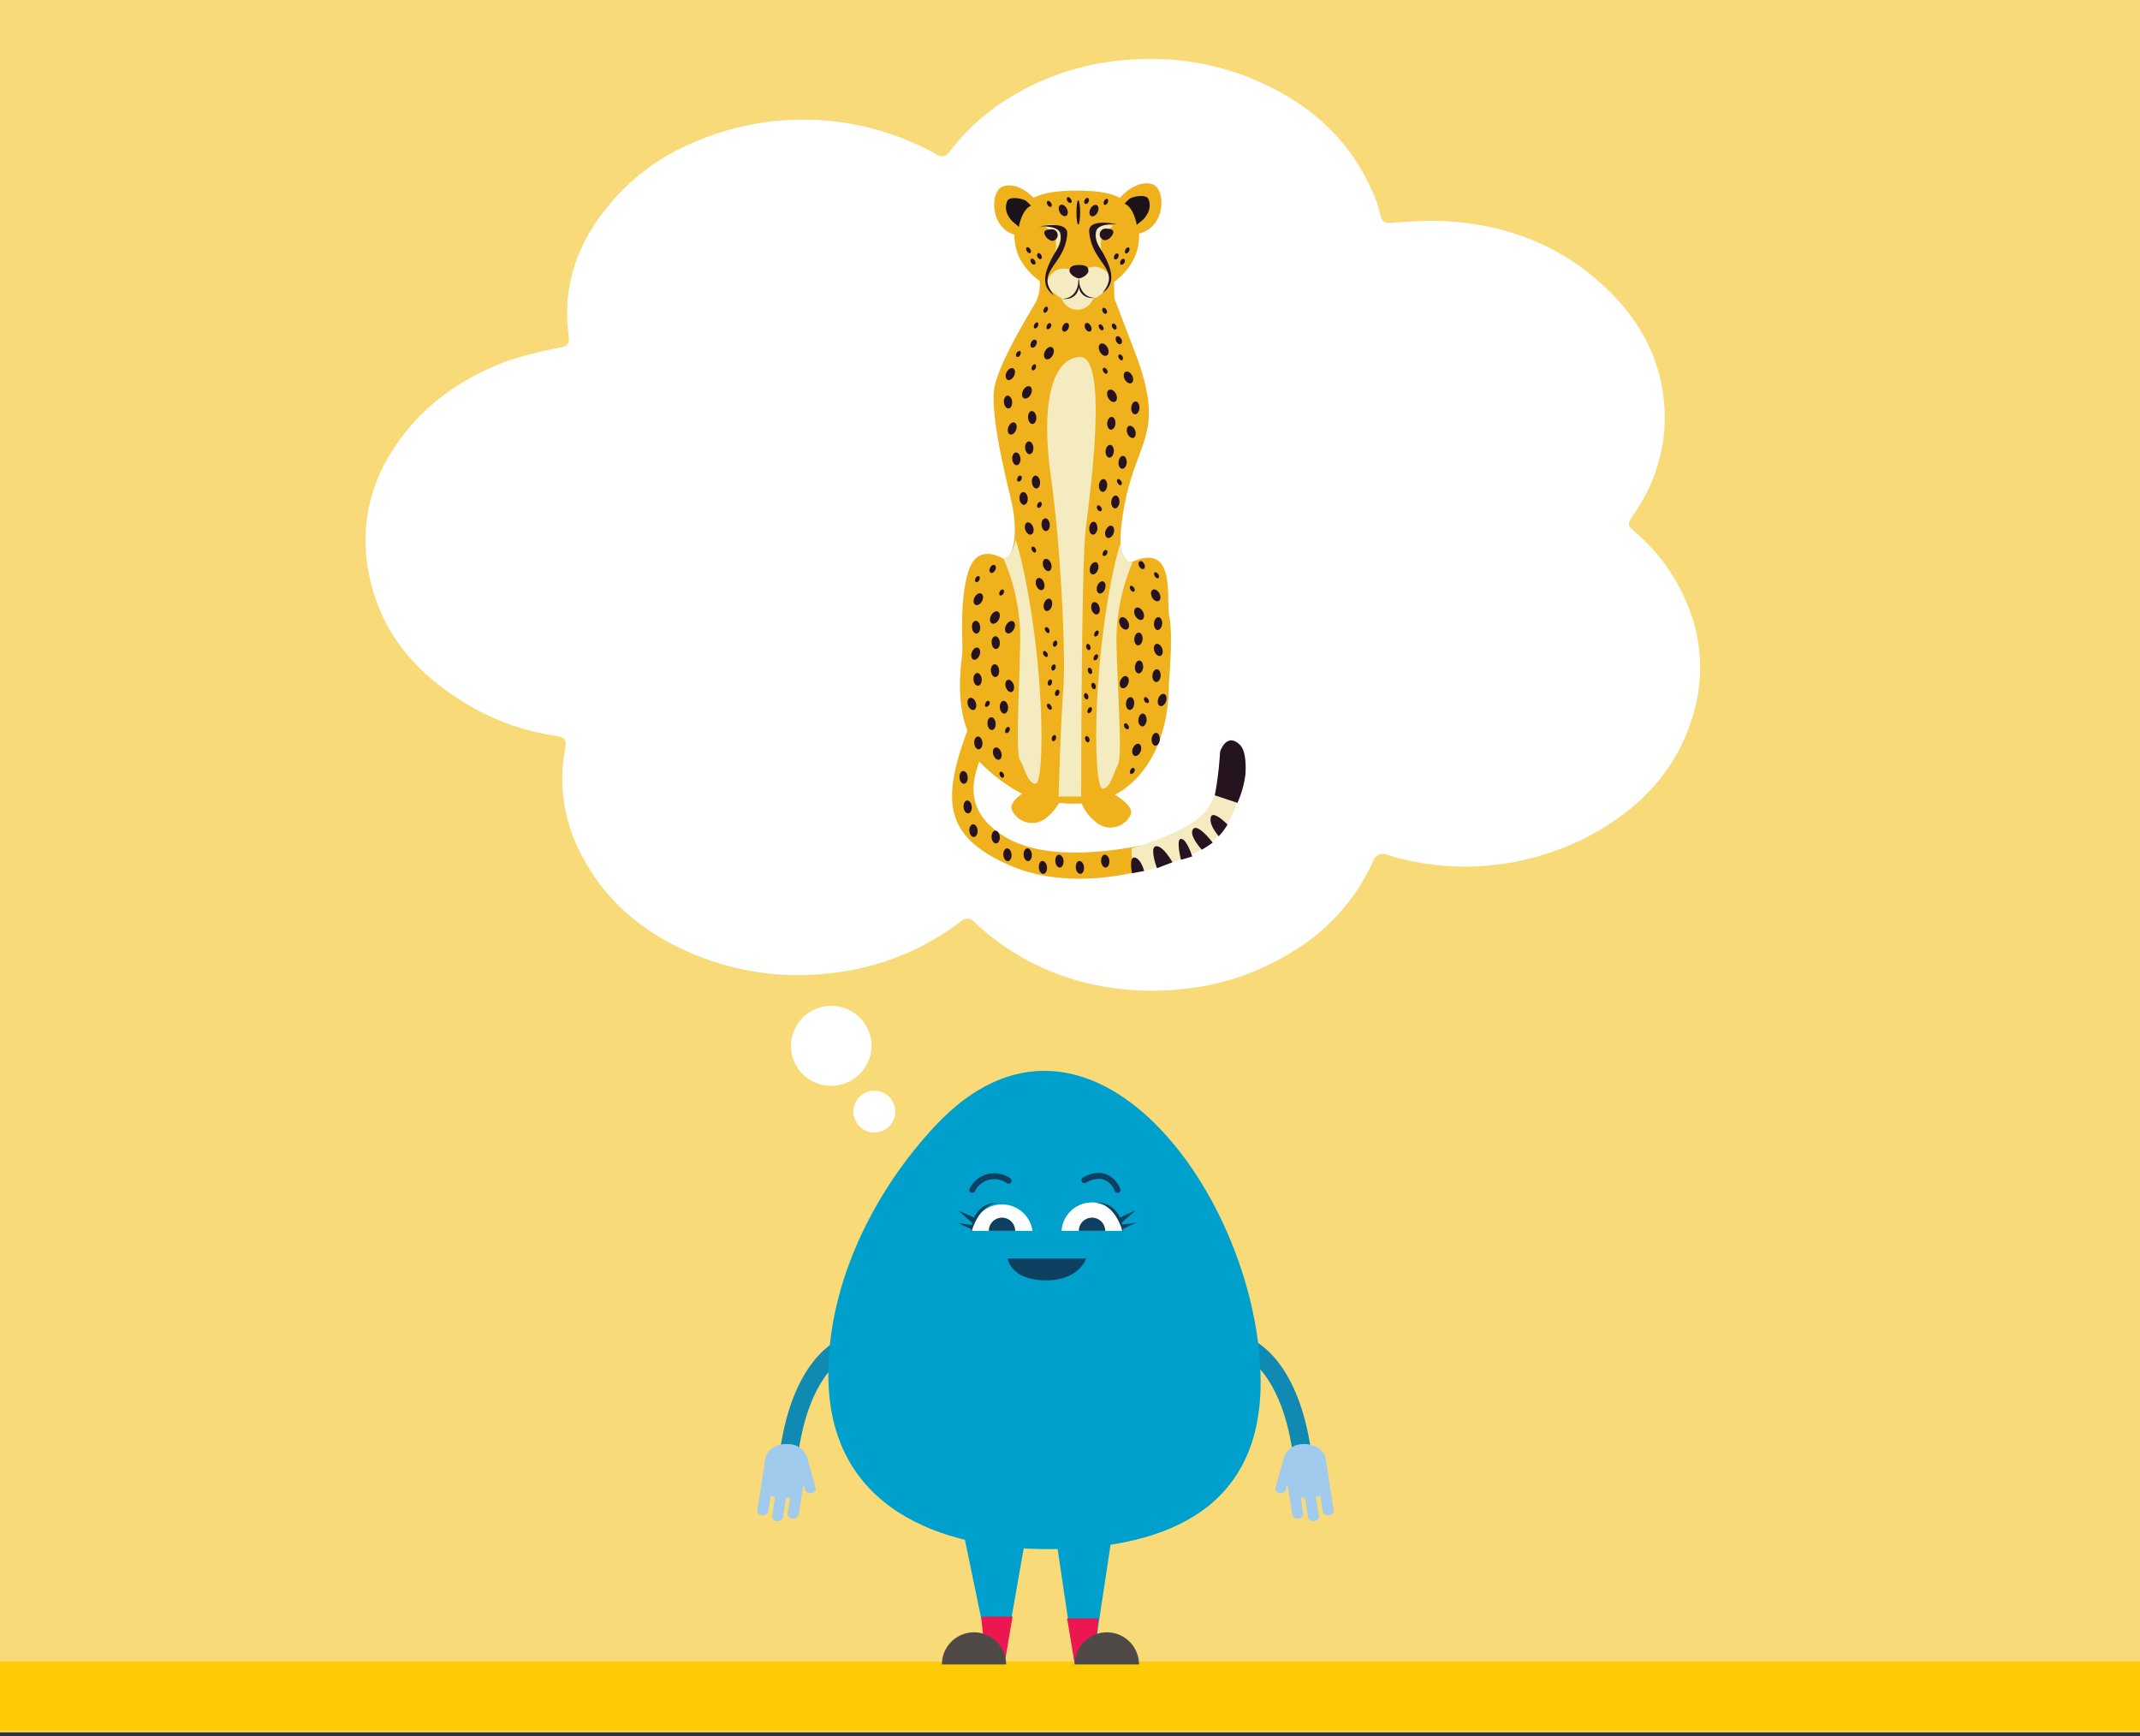 <svg id="Layer_1" data-name="Layer 1" xmlns="http://www.w3.org/2000/svg" viewBox="0 0 348 282.35"><rect x="0" y="0" width="348" height="282.35" fill="#333333" stroke="none"/><defs><style>.cls-1{fill:#f9da78;}.cls-2{fill:#ffcb05;}.cls-3{fill:#00a0cc;}.cls-4{fill:#ec1651;}.cls-5{fill:#4f4a47;}.cls-14,.cls-6{fill:none;stroke-linecap:round;stroke-miterlimit:10;}.cls-6{stroke:#108ab2;stroke-width:3px;}.cls-7{fill:#a1cbec;}.cls-8{fill:#fff;}.cls-9{fill:#efb21c;}.cls-10{fill:#f4ebc1;}.cls-11{fill:#261320;}.cls-12{fill:#261503;}.cls-13{fill:#1a1318;}.cls-14{stroke:#0d3f60;stroke-width:0.96px;}.cls-15{fill:#0d3f60;}</style></defs><polyline class="cls-1" points="0 281.7 0 -0.65 348 -0.65 348 281.7"/><polyline class="cls-2" points="0 281.45 0 270.2 348 270.2 348 281.45"/><polyline class="cls-3" points="177.75 270.02 181.12 247.72 171.37 247.72 174.77 270.67 177.37 269.02"/><polyline class="cls-3" points="160.73 268.84 156.49 248.36 167.07 248.36 163.27 270.02 159.63 268.84"/><polygon class="cls-4" points="159.56 262.88 164.66 262.88 163.41 270.2 160.31 270.2 159.56 262.88"/><polygon class="cls-4" points="173.53 263.17 178.63 263.17 177.87 270.5 174.77 270.5 173.53 263.17"/><path class="cls-5" d="M153.17,270.66a5.22,5.22,0,1,1,10.44,0"/><path class="cls-5" d="M174.78,270.66a5.22,5.22,0,1,1,10.44,0"/><path class="cls-6" d="M202.6,219s7.46,2.58,9.3,18.56"/><path class="cls-7" d="M208.84,236.84a3.2,3.2,0,0,1,2.93-2c1.87-.16,3.59.89,3.81,2.34l.56,3.56a.22.22,0,0,0,0,.08s0,0,0,0l.75,4.81c.06.38-.3.72-.79.76a.88.88,0,0,1-1-.61l-.41-2.62a4,4,0,0,1-.7.29l.49,3.14c.06.38-.29.72-.78.76a.89.89,0,0,1-1-.61l-.49-3.14a5.42,5.42,0,0,1-.7-.14l.43,2.7c.05.37-.3.72-.79.76a.9.9,0,0,1-1-.61l-.7-4.5a2.23,2.23,0,0,1-.13-.44l-.21.89a.89.89,0,0,1-1,.55h0c-.48-.07-.81-.43-.72-.8"/><path class="cls-6" d="M137.44,219s-7.47,2.58-9.3,18.56"/><path class="cls-7" d="M131.2,236.84a3.2,3.2,0,0,0-2.93-2c-1.87-.16-3.59.89-3.82,2.34l-.55,3.56a.22.22,0,0,1,0,.08s0,0,0,0l-.75,4.81c-.06.38.3.72.78.76a.89.89,0,0,0,1-.61l.41-2.62a4,4,0,0,0,.7.29l-.49,3.14c-.06.38.29.72.78.76a.89.89,0,0,0,1-.61l.49-3.14a5,5,0,0,0,.69-.14l-.42,2.7c-.06.37.3.72.79.76a.88.88,0,0,0,1-.61l.71-4.5a2.23,2.23,0,0,0,.13-.44l.21.89a.89.89,0,0,0,1,.55h0c.48-.07.81-.43.72-.8"/><path class="cls-3" d="M134.7,223.53c0-15.14,7.52-29.84,17.25-40.32,25.1-27,53.05,12,53.05,41.57,0,21.83-17.28,27.13-34.58,27.13S134.7,245.36,134.7,223.53Z"/><path class="cls-8" d="M238.17,140.93a43.5,43.5,0,0,1-12.46-1.88,1.72,1.72,0,0,0-2.46,1.09,33,33,0,0,1-12.88,14.5,41.14,41.14,0,0,1-17.19,6.1,45.39,45.39,0,0,1-13.27-.25A40.3,40.3,0,0,1,158.52,150a1.54,1.54,0,0,0-2.38-.09,41.92,41.92,0,0,1-20.6,8.28,43.71,43.71,0,0,1-20.89-2.31c-9.21-3.38-16.52-9.11-20.76-18.22a26.07,26.07,0,0,1-2-15.81c.27-1.57.07-2-1.58-2.2a39.2,39.2,0,0,1-13.93-4.88c-8.58-5-14.7-11.93-16.49-22a26.69,26.69,0,0,1,4.08-19.74c4.46-6.91,10.81-11.4,18.34-14.26a65.19,65.19,0,0,1,8.9-2.27c1.11-.25,1.43-.71,1.28-1.82C91.35,46.41,94,39.26,99.32,33a35.21,35.21,0,0,1,13-9.63,44.61,44.61,0,0,1,40,1.74,1.4,1.4,0,0,0,2.11-.45,34.92,34.92,0,0,1,9.26-8.47A42.27,42.27,0,0,1,184,9.69a43.71,43.71,0,0,1,19.35,3c9.23,3.76,16.29,9.82,20.15,19.22a19.2,19.2,0,0,1,1,3.12c.21,1,.72,1.26,1.67,1.2,2.67-.15,5.36-.4,8-.3,10.66.4,20.09,4,27.7,11.6,6.15,6.12,9.33,13.64,8.78,22.45a27.78,27.78,0,0,1-5,13.68c-1.07,1.62-1.08,1.7.34,2.94a30.69,30.69,0,0,1,8.62,12.21,26.51,26.51,0,0,1,.9,16.8c-2.62,9.65-9,16.13-17.65,20.63A44,44,0,0,1,238.17,140.93Z"/><path class="cls-8" d="M128.62,170.13a6.56,6.56,0,0,1,13.12,0,6.61,6.61,0,0,1-6.53,6.44A6.53,6.53,0,0,1,128.62,170.13Z"/><path class="cls-8" d="M142,184.16a3.4,3.4,0,0,1,0-6.79,3.4,3.4,0,1,1,0,6.79Z"/><path class="cls-9" d="M192.78,135.7s-19.53,6.34-29.35.38c-6.65-4.05-5.3-9-4.2-12.23l.37.36a27.26,27.26,0,0,0,6.61,4.87c-1,.7-2,1.7-1.67,2.6a3.61,3.61,0,0,0,5.83,1.11,7.6,7.6,0,0,0,1.85-2.23,24.49,24.49,0,0,0,3.68.1,7.24,7.24,0,0,0,2.15,2.88,3.62,3.62,0,0,0,5.83-1.1c.47-1.22-1.61-2.63-2.59-3.21l.13-.08s8.67-3.75,8.67-18.14c0,0,.69-7.63.08-10.64s1.16-11.87-5.68-9.17c0,0-3.69,2.37-1.69-8.7s6.6-11.7,2.15-24.19l-3.74-9.82-.06-3.42L169,45.23a6.3,6.3,0,0,1-.61,4C166,53.19,162,60.13,161.63,63.53c-.46,4.9,2.14,14.87,2.91,18.34s.77,7.91-1.07,9.18c0,0-4.45-3.17-6,1.89s-.82,11.86-1,13.44c-.11,1.17-1.15,7.39.85,12.42-4.35,11.63-3.59,17.31,6.85,21.9s22.57.55,22.57.55Z"/><path class="cls-10" d="M175.82,129.53s0-37.64.73-43.49,3.8-28.46-1.07-28-6.11,8.86-4.57,19.61,2.45,28.62,2,34.47-.77,17.4-.77,17.4Z"/><path class="cls-10" d="M165.16,87.76s-.46,2.85-2,3a32.52,32.52,0,0,1,2.73,14.07c-.16,8.38-.76,17.55,0,18.82s1.26,3.8,2.49,3.8,1.38-11.55,0-22.93S165.16,87.76,165.16,87.76Z"/><path class="cls-10" d="M182.15,88.5s.49,2.84,2,3a32.53,32.53,0,0,0-2.57,14.09c.25,8.38.94,17.54.2,18.82s-1.22,3.81-2.45,3.83-1.5-11.53-.24-22.93S182.15,88.5,182.15,88.5Z"/><path class="cls-10" d="M202.15,126.33c-1.15,6.16-2.88,10.47-9.49,13.14-6.09,2.45-7.49,2.16-7.49,2.16s-1.27-.11-1.16-3.67c0,0,9.6-2.76,12-6s2-5.32,2.38-9.47c0,0,1.8-3.84,3.24-1.08C202.41,122.93,202.15,126.33,202.15,126.33Z"/><path class="cls-9" d="M185.24,38.4c0,6.53-7.25,9.84-9.81,9.84-2.76,0-10.46-3.31-10.46-9.84S169.51,31,175.1,31,185.24,31.88,185.24,38.4Z"/><path class="cls-10" d="M180.68,45.77c0,1.33-3.24,3.46-4.76,3.46s-.71-2.13-.71-3.46a2.76,2.76,0,0,1,5.47,0Z"/><ellipse class="cls-10" cx="175.2" cy="47.55" rx="2.74" ry="2.82"/><path class="cls-10" d="M175.75,46.05c0,1.34.73,3.19-.78,3.19s-4.69-1.86-4.69-3.19a2.76,2.76,0,0,1,5.47,0Z"/><path class="cls-11" d="M177,44c0,.7-1.15,1.27-1.54,1.27s-1.54-.57-1.54-1.27.69-.91,1.54-.91S177,43.25,177,44Z"/><path class="cls-11" d="M175.43,45.21s.13,3.35-2.74,3.39C172.69,48.6,176,49.18,175.43,45.21Z"/><path class="cls-11" d="M175.41,45.06s-.13,3.35,2.74,3.39C178.15,48.45,174.85,49,175.41,45.06Z"/><path class="cls-10" d="M179.2,41.2s-.69-2.3.57-3.39L181,36.72s-2.34-.69-2.74.7S179.2,41.2,179.2,41.2Z"/><path class="cls-10" d="M171.56,41.16s.69-2.29-.57-3.39l-1.26-1.09s2.34-.69,2.74.7S171.56,41.16,171.56,41.16Z"/><path class="cls-11" d="M181.05,37.74a1.68,1.68,0,0,1-1.28,1.32.94.94,0,0,1,0-1.88C180.28,37.18,181.05,37.23,181.05,37.74Z"/><path class="cls-11" d="M172,38.23a.93.93,0,0,1-.91.94,1.7,1.7,0,0,1-1.28-1.31c0-.52.78-.57,1.28-.57A.93.93,0,0,1,172,38.23Z"/><path class="cls-11" d="M171.38,48a3,3,0,0,1-1.28-1.57c-.45-1.47.3-3.2,1-4.54s1.69-2.25,1.32-3.91c-.3-1.37-3.36-1.16-3.36-1.16s4.64-1,4.49,1.21C173.18,43.2,168.22,44.06,171.38,48Z"/><path class="cls-11" d="M179.29,47.63a3,3,0,0,0,1.29-1.56c.45-1.48-.3-3.2-1-4.54s-1.7-2.26-1.33-3.91c.31-1.37,3.37-1.16,3.37-1.16s-4.65-1.05-4.5,1.2C177.5,42.87,182.45,43.73,179.29,47.63Z"/><path class="cls-12" d="M175.35,36.51c.17,0,.3-.88.3-1.95s-.13-2-.3-2-.3.87-.3,2S175.18,36.51,175.35,36.51Z"/><path class="cls-9" d="M168.45,32.55s-2.57-3.1-5.28-2.26c-2.29.7-2.28,7,2.19,8Z"/><path class="cls-13" d="M165.69,36.91s.41-2.77,1.95-3.44c.09,0-.77-.8-.82-.83-.67-.38-2.55-.74-3,0a2.63,2.63,0,0,0,0,2.18,4,4,0,0,0,.65,1C164.57,36,165.7,36.86,165.69,36.91Z"/><path class="cls-9" d="M182.09,32.21s2.57-3.09,5.28-2.26c2.29.71,2.28,7-2.19,8.05Z"/><path class="cls-13" d="M184.85,36.57s-.41-2.76-1.95-3.44c-.1,0,.76-.79.82-.83.66-.38,2.54-.73,3,0a2.62,2.62,0,0,1,0,2.19,3.63,3.63,0,0,1-.64,1C186,35.68,184.85,36.53,184.85,36.57Z"/><ellipse class="cls-11" cx="177.89" cy="34.24" rx="1" ry="0.65" transform="translate(65.19 176.07) rotate(-62.42)"/><ellipse class="cls-11" cx="172.91" cy="34.22" rx="0.65" ry="1" transform="translate(3.8 83.94) rotate(-27.58)"/><path class="cls-11" d="M170.91,33.61c.16-.09.18-.38,0-.63s-.38-.38-.55-.29-.18.38,0,.64S170.74,33.71,170.91,33.61Z"/><path class="cls-11" d="M167.53,41.14c.16-.09.18-.38,0-.63s-.38-.39-.55-.29-.18.38,0,.63S167.36,41.24,167.53,41.14Z"/><path class="cls-11" d="M169.28,42.11c.17-.1.19-.38.05-.63s-.39-.39-.55-.29-.19.38-.05.63S169.12,42.21,169.28,42.11Z"/><path class="cls-11" d="M168.27,43c.17-.1.19-.38,0-.64s-.39-.38-.55-.29-.19.38-.05.64S168.11,43.08,168.27,43Z"/><path class="cls-11" d="M183.58,40.9c.14-.26.12-.54,0-.64s-.41,0-.55.29-.12.54,0,.64S183.44,41.15,183.58,40.9Z"/><path class="cls-11" d="M181.83,41.87c.14-.25.12-.54-.05-.63s-.41,0-.55.28-.12.54.05.64S181.69,42.12,181.83,41.87Z"/><path class="cls-11" d="M182.84,42.75c.14-.26.12-.54-.05-.64s-.41,0-.55.29-.12.54,0,.63S182.7,43,182.84,42.75Z"/><path class="cls-11" d="M168.48,56.12c.19-.33.16-.71-.06-.84s-.55,0-.73.38-.16.72.06.84S168.3,56.46,168.48,56.12Z"/><path class="cls-11" d="M171.18,57.79c.29-.53.25-1.11-.09-1.31s-.85.07-1.13.59-.25,1.11.09,1.3S170.9,58.31,171.18,57.79Z"/><path class="cls-11" d="M173.71,53.47c.2-.36.17-.78-.07-.91s-.59,0-.8.41-.17.78.07.92S173.51,53.84,173.71,53.47Z"/><path class="cls-11" d="M167.61,64.16c.29-.52.24-1.1-.09-1.3s-.85.07-1.13.59-.25,1.11.09,1.3S167.33,64.69,167.61,64.16Z"/><path class="cls-11" d="M170.87,53.22c.14-.26.12-.54-.05-.64s-.41,0-.55.29-.12.54,0,.64S170.73,53.47,170.87,53.22Z"/><path class="cls-11" d="M170.32,50.55c.14-.26.12-.54,0-.64s-.42,0-.56.29-.11.54.05.63S170.18,50.8,170.32,50.55Z"/><path class="cls-11" d="M165.9,57.74c.14-.26.12-.54,0-.63s-.42,0-.56.28a.49.49,0,0,0,0,.64C165.51,58.12,165.76,58,165.9,57.74Z"/><path class="cls-11" d="M168.76,53.1c.14-.26.12-.54,0-.64s-.41,0-.55.29-.12.54,0,.63S168.63,53.35,168.76,53.1Z"/><path class="cls-11" d="M180.11,33c.14-.26.12-.54,0-.64s-.41,0-.55.29-.12.54,0,.64S180,33.28,180.11,33Z"/><path class="cls-11" d="M174.15,33c.16-.09.18-.38,0-.63s-.38-.38-.55-.29-.18.38,0,.64S174,33.05,174.15,33Z"/><path class="cls-11" d="M177,32.85c.14-.25.12-.53-.05-.63s-.41,0-.55.29-.12.54.05.63S176.88,33.11,177,32.85Z"/><path class="cls-11" d="M168.39,59.91c.14-.26.12-.54,0-.64s-.42,0-.56.29-.11.54.05.64S168.25,60.16,168.39,59.91Z"/><path class="cls-11" d="M166.08,78c.14-.25.12-.53-.05-.63s-.41,0-.55.29-.12.54.05.63S165.94,78.27,166.08,78Z"/><path class="cls-11" d="M169.33,82.27c.14-.25.12-.54-.05-.63s-.41,0-.55.29-.12.53.05.63S169.19,82.53,169.33,82.27Z"/><path class="cls-11" d="M168.35,89.83c.17-.09.19-.38.05-.63s-.39-.38-.55-.29-.19.38,0,.64S168.19,89.93,168.35,89.83Z"/><path class="cls-11" d="M170.54,102.93c.16-.09.18-.38.05-.63s-.39-.39-.56-.29-.18.38,0,.63S170.37,103,170.54,102.93Z"/><path class="cls-11" d="M164.88,61.17c.27-.5.23-1.06-.09-1.25s-.81.07-1.08.57-.23,1,.09,1.24S164.61,61.66,164.88,61.17Z"/><path class="cls-11" d="M164,66.42c.37,0,.63-.52.59-1.09s-.39-1-.75-1-.64.52-.59,1.09S163.64,66.45,164,66.42Z"/><path class="cls-11" d="M167.93,68.93c.37,0,.63-.52.59-1.09s-.38-1-.75-1-.63.52-.59,1.09S167.56,69,167.93,68.93Z"/><ellipse class="cls-11" cx="164.6" cy="69.68" rx="1.03" ry="0.67" transform="translate(41.33 199.11) rotate(-69.34)"/><ellipse class="cls-11" cx="167.37" cy="72.82" rx="0.67" ry="1.04" transform="translate(-5.07 12.99) rotate(-4.38)"/><ellipse class="cls-11" cx="165.27" cy="74.62" rx="0.67" ry="1.04" transform="translate(-5.21 12.83) rotate(-4.38)"/><path class="cls-11" d="M168.55,79.43c.37,0,.63-.52.58-1.09s-.38-1-.75-1-.63.52-.58,1.09S168.18,79.46,168.55,79.43Z"/><ellipse class="cls-11" cx="166.45" cy="81.06" rx="0.67" ry="1.04" transform="translate(-5.7 12.94) rotate(-4.38)"/><ellipse class="cls-11" cx="170.04" cy="85.33" rx="0.67" ry="1.04" transform="translate(-6.02 13.23) rotate(-4.38)"/><ellipse class="cls-11" cx="167.37" cy="85.94" rx="0.67" ry="1.03" transform="translate(-18.54 57.03) rotate(-18.34)"/><ellipse class="cls-11" cx="170.29" cy="91.87" rx="0.67" ry="1.03" transform="translate(-20.26 58.25) rotate(-18.34)"/><ellipse class="cls-11" cx="169.14" cy="94.98" rx="0.67" ry="1.03" transform="translate(-21.29 58.04) rotate(-18.34)"/><path class="cls-11" d="M171.05,98.56c.16-.55,0-1.09-.35-1.2s-.77.25-.93.8,0,1.08.35,1.19S170.89,99.1,171.05,98.56Z"/><path class="cls-11" d="M171.9,104.78c.09-.27,0-.55-.16-.61s-.4.11-.49.38,0,.55.16.62S171.81,105.06,171.9,104.78Z"/><path class="cls-11" d="M170.28,106.81c.16-.1.18-.38,0-.64s-.38-.38-.55-.28-.18.38,0,.63S170.11,106.9,170.28,106.81Z"/><path class="cls-11" d="M171.64,108.65c.09-.27,0-.55-.16-.61s-.39.11-.49.38,0,.56.16.62S171.55,108.93,171.64,108.65Z"/><ellipse class="cls-11" cx="171.93" cy="112.67" rx="0.53" ry="0.34" transform="translate(12.2 242.06) rotate(-72.25)"/><path class="cls-11" d="M170.92,115.39c.16-.1.18-.38,0-.64s-.38-.38-.55-.29-.18.38,0,.64S170.75,115.48,170.92,115.39Z"/><path class="cls-11" d="M171.05,111.11c.09-.28,0-.55-.16-.62s-.4.11-.49.39,0,.55.16.61S171,111.38,171.05,111.11Z"/><path class="cls-11" d="M171.71,120.15c.1-.27,0-.55-.14-.62s-.4.09-.5.36,0,.56.13.63S171.6,120.42,171.71,120.15Z"/><path class="cls-11" d="M182.27,55.93c.22-.13.25-.5.06-.84s-.51-.51-.73-.38-.25.5-.06.84S182.05,56.06,182.27,55.93Z"/><path class="cls-11" d="M180,57.8c.33-.2.38-.78.09-1.3s-.79-.79-1.13-.59-.38.78-.09,1.3S179.63,58,180,57.8Z"/><path class="cls-11" d="M177.31,53.89c.24-.14.27-.55.06-.92s-.56-.55-.79-.41-.27.55-.07.91S177.07,54,177.31,53.89Z"/><ellipse class="cls-11" cx="180.83" cy="64.36" rx="0.71" ry="1.08" transform="translate(-9.25 91) rotate(-27.57)"/><path class="cls-11" d="M179.34,53.69c.16-.1.18-.38,0-.64s-.38-.38-.55-.29-.18.38,0,.64S179.17,53.78,179.34,53.69Z"/><ellipse class="cls-11" cx="179.63" cy="50.55" rx="0.34" ry="0.53" transform="translate(-2.99 88.9) rotate(-27.58)"/><path class="cls-11" d="M182.48,58.58c.17-.1.19-.38.05-.64s-.39-.38-.55-.28-.19.38,0,.63S182.32,58.67,182.48,58.58Z"/><path class="cls-11" d="M181.44,53.56c.17-.09.19-.38.05-.63s-.39-.39-.55-.29-.19.38-.05.63S181.28,53.66,181.44,53.56Z"/><path class="cls-11" d="M180,60.75c.16-.1.18-.38,0-.64s-.39-.38-.56-.28-.18.38,0,.63S179.82,60.85,180,60.75Z"/><path class="cls-11" d="M182.31,78.85c.16-.09.18-.38,0-.63s-.38-.38-.55-.29-.18.38,0,.64S182.14,79,182.31,78.85Z"/><path class="cls-11" d="M179.05,83.11c.17-.1.19-.38,0-.63s-.39-.39-.55-.29-.19.38-.05.63S178.89,83.21,179.05,83.11Z"/><path class="cls-11" d="M180,90.1c.14-.26.12-.54-.05-.64s-.41,0-.55.29-.12.54,0,.63S179.89,90.35,180,90.1Z"/><path class="cls-11" d="M178.57,103.19c.14-.25.12-.53,0-.63s-.41,0-.55.29-.12.54,0,.63S178.43,103.45,178.57,103.19Z"/><path class="cls-11" d="M184,62.28c.33-.19.37-.74.09-1.24s-.75-.75-1.08-.57-.36.75-.09,1.25S183.71,62.47,184,62.28Z"/><path class="cls-11" d="M185.3,66.37c0-.57-.22-1.05-.59-1.09s-.7.41-.75,1,.22,1.06.59,1.09S185.25,66.94,185.3,66.37Z"/><ellipse class="cls-11" cx="180.71" cy="68.83" rx="1.04" ry="0.67" transform="translate(98.29 243.76) rotate(-85.62)"/><path class="cls-11" d="M184.34,71.19c.34-.14.45-.69.24-1.22s-.66-.84-1-.7-.45.69-.24,1.22S184,71.33,184.34,71.19Z"/><ellipse class="cls-11" cx="180.46" cy="73.37" rx="1.04" ry="0.67" transform="translate(93.52 247.71) rotate(-85.62)"/><path class="cls-11" d="M183.23,75.23c0-.57-.22-1.06-.59-1.09s-.7.4-.75,1,.22,1.06.59,1.09S183.18,75.8,183.23,75.23Z"/><ellipse class="cls-11" cx="179.37" cy="78.95" rx="1.04" ry="0.67" transform="translate(86.96 251.76) rotate(-85.62)"/><path class="cls-11" d="M182.05,81.67c0-.57-.22-1.06-.59-1.09s-.7.41-.75,1,.22,1.06.59,1.09S182,82.24,182.05,81.67Z"/><path class="cls-11" d="M178.46,85.94c0-.57-.21-1.06-.58-1.09s-.71.41-.75,1,.21,1.06.58,1.09S178.42,86.51,178.46,85.94Z"/><path class="cls-11" d="M181.09,86.72c.19-.54.06-1.08-.29-1.21s-.78.21-1,.74-.05,1.08.29,1.21S180.91,87.26,181.09,86.72Z"/><ellipse class="cls-11" cx="177.92" cy="92.42" rx="1.03" ry="0.67" transform="translate(34.21 232.21) rotate(-71.66)"/><ellipse class="cls-11" cx="179.07" cy="95.52" rx="1.03" ry="0.67" transform="translate(32.05 235.44) rotate(-71.66)"/><ellipse class="cls-11" cx="178.15" cy="98.91" rx="0.67" ry="1.03" transform="translate(-20.09 51.76) rotate(-15.66)"/><path class="cls-11" d="M177.16,105.72c.17-.07.24-.34.15-.62s-.31-.45-.49-.38-.25.34-.16.61S177,105.78,177.16,105.72Z"/><path class="cls-11" d="M178.47,107.07c.14-.26.12-.54,0-.64s-.41,0-.55.29-.12.54,0,.64S178.33,107.32,178.47,107.07Z"/><path class="cls-11" d="M177.42,109.59c.18-.06.25-.34.15-.61s-.31-.45-.49-.39-.25.34-.15.62S177.24,109.66,177.42,109.59Z"/><path class="cls-11" d="M176.81,113.72c.17-.06.24-.33.15-.61s-.31-.45-.49-.39-.25.34-.16.62S176.63,113.79,176.81,113.72Z"/><path class="cls-11" d="M177.48,115.65c.13-.25.11-.54,0-.63s-.41,0-.55.28-.12.54,0,.64S177.34,115.91,177.48,115.65Z"/><ellipse class="cls-11" cx="177.84" cy="111.54" rx="0.34" ry="0.53" transform="translate(-25.54 59.54) rotate(-17.75)"/><path class="cls-11" d="M177,120.7c.18-.07.24-.35.13-.62s-.32-.44-.5-.37-.24.35-.13.62S176.82,120.77,177,120.7Z"/><ellipse class="cls-11" cx="161.42" cy="92.5" rx="0.7" ry="0.46" transform="translate(4.72 192.79) rotate(-62.43)"/><ellipse class="cls-11" cx="164.23" cy="101.99" rx="1.08" ry="0.71" transform="translate(-2.18 200.37) rotate(-62.43)"/><ellipse class="cls-11" cx="161.79" cy="100.42" rx="1.08" ry="0.71" transform="translate(-2.11 197.36) rotate(-62.43)"/><ellipse class="cls-11" cx="158.94" cy="94.18" rx="0.53" ry="0.34" transform="translate(1.88 191.45) rotate(-62.42)"/><path class="cls-11" d="M163.19,96.52c.13-.25.11-.54-.05-.63s-.41,0-.55.28-.12.54,0,.64S163.05,96.78,163.19,96.52Z"/><path class="cls-11" d="M160.87,114.63c.14-.26.12-.54-.05-.64s-.41,0-.55.29-.12.54,0,.64S160.73,114.88,160.87,114.63Z"/><ellipse class="cls-11" cx="163.82" cy="118.71" rx="0.53" ry="0.34" transform="translate(-17.24 208.96) rotate(-62.42)"/><path class="cls-11" d="M163.14,126.44c.17-.09.19-.38.05-.63s-.39-.39-.55-.29a.48.48,0,0,0,0,.63C162.73,126.41,163,126.54,163.14,126.44Z"/><ellipse class="cls-11" cx="159.09" cy="97.44" rx="1.03" ry="0.68" transform="translate(-0.93 193.34) rotate(-62.42)"/><ellipse class="cls-11" cx="158.72" cy="102" rx="0.67" ry="1.04" transform="translate(-7.32 12.41) rotate(-4.38)"/><ellipse class="cls-11" cx="161.91" cy="104.51" rx="0.67" ry="1.04" transform="translate(-7.5 12.66) rotate(-4.38)"/><ellipse class="cls-11" cx="158.66" cy="106.29" rx="1.03" ry="0.67" transform="translate(3.23 217.25) rotate(-69.34)"/><ellipse class="cls-11" cx="161.8" cy="109.06" rx="0.67" ry="1.04" transform="translate(-7.85 12.67) rotate(-4.38)"/><ellipse class="cls-11" cx="158.97" cy="110.48" rx="0.67" ry="1.04" transform="translate(-7.97 12.46) rotate(-4.38)"/><ellipse class="cls-11" cx="163.25" cy="115.01" rx="0.67" ry="1.04" transform="translate(-8.3 12.8) rotate(-4.38)"/><ellipse class="cls-11" cx="161.24" cy="117.68" rx="0.67" ry="1.04" transform="translate(-8.51 12.65) rotate(-4.38)"/><ellipse class="cls-11" cx="159.09" cy="120.82" rx="0.67" ry="1.04" transform="translate(-8.76 12.49) rotate(-4.38)"/><ellipse class="cls-11" cx="156.69" cy="126.42" rx="0.67" ry="1.04" transform="translate(-9.19 12.33) rotate(-4.38)"/><path class="cls-11" d="M157.45,132.26c.36,0,.63-.52.58-1.09s-.38-1-.75-1-.63.52-.59,1.09S157.08,132.29,157.45,132.26Z"/><ellipse class="cls-11" cx="158.3" cy="135.08" rx="0.67" ry="1.04" transform="translate(-9.85 12.48) rotate(-4.38)"/><ellipse class="cls-11" cx="161.91" cy="136.12" rx="0.67" ry="1.04" transform="translate(-9.92 12.76) rotate(-4.38)"/><ellipse class="cls-11" cx="163.82" cy="139" rx="0.67" ry="1.04" transform="translate(-10.13 12.91) rotate(-4.38)"/><ellipse class="cls-11" cx="167.12" cy="139" rx="0.67" ry="1.04" transform="translate(-10.12 13.16) rotate(-4.38)"/><path class="cls-11" d="M169.68,142.1c.37,0,.63-.52.58-1.09s-.38-1-.75-1-.63.52-.58,1.09S169.31,142.13,169.68,142.1Z"/><path class="cls-11" d="M172.36,141.07c.37,0,.63-.52.59-1.09s-.39-1-.75-1-.64.52-.59,1.09S172,141.1,172.36,141.07Z"/><path class="cls-11" d="M175.7,142.1c.36,0,.63-.52.58-1.09s-.38-1-.75-1-.63.52-.59,1.09S175.33,142.13,175.7,142.1Z"/><path class="cls-11" d="M179.81,141.07c.37,0,.63-.52.59-1.09s-.38-1-.75-1-.63.52-.59,1.09S179.44,141.1,179.81,141.07Z"/><ellipse class="cls-11" cx="162.17" cy="122.55" rx="0.67" ry="1.03" transform="translate(-30.32 57.25) rotate(-18.34)"/><ellipse class="cls-11" cx="164.2" cy="111.54" rx="0.67" ry="1.03" transform="translate(-26.76 57.33) rotate(-18.34)"/><ellipse class="cls-11" cx="158.05" cy="114.46" rx="0.67" ry="1.03" transform="translate(-27.99 55.55) rotate(-18.34)"/><path class="cls-11" d="M186,92.5c.21-.12.24-.5.06-.84s-.51-.51-.73-.38-.25.5-.07.84S185.73,92.63,186,92.5Z"/><ellipse class="cls-11" cx="182.8" cy="101.37" rx="0.71" ry="1.08" transform="translate(-26.16 96.12) rotate(-27.57)"/><ellipse class="cls-11" cx="185.24" cy="99.8" rx="0.71" ry="1.08" transform="translate(-25.16 97.07) rotate(-27.57)"/><path class="cls-11" d="M188.35,94c.16-.09.18-.38,0-.63s-.38-.38-.55-.29-.18.38,0,.64S188.18,94.12,188.35,94Z"/><path class="cls-11" d="M184.4,96.19c.16-.09.18-.38,0-.63s-.38-.38-.55-.29-.18.38,0,.64S184.23,96.29,184.4,96.19Z"/><path class="cls-11" d="M186.71,114.3c.17-.09.19-.38,0-.63s-.39-.39-.55-.29-.19.38-.05.63S186.55,114.4,186.71,114.3Z"/><path class="cls-11" d="M183.46,118.56c.17-.1.19-.38,0-.64s-.39-.38-.55-.28-.19.38-.05.63S183.3,118.65,183.46,118.56Z"/><path class="cls-11" d="M184.44,125.54c.14-.26.12-.54-.05-.64s-.41,0-.55.29-.12.54,0,.64S184.3,125.79,184.44,125.54Z"/><ellipse class="cls-11" cx="187.94" cy="96.82" rx="0.68" ry="1.03" transform="translate(-23.47 98.01) rotate(-27.58)"/><path class="cls-11" d="M189,101.45c0-.57-.22-1.06-.59-1.09s-.71.4-.75,1,.22,1.06.58,1.09S188.93,102,189,101.45Z"/><ellipse class="cls-11" cx="185.12" cy="103.9" rx="1.04" ry="0.67" transform="translate(67.4 280.55) rotate(-85.62)"/><ellipse class="cls-11" cx="188.36" cy="105.68" rx="0.67" ry="1.03" transform="translate(-25.17 73.26) rotate(-20.66)"/><path class="cls-11" d="M185.9,108.5c0-.57-.22-1.06-.59-1.09s-.7.41-.75,1,.22,1.06.59,1.09S185.85,109.07,185.9,108.5Z"/><ellipse class="cls-11" cx="188.06" cy="109.87" rx="1.04" ry="0.67" transform="translate(64.16 288.99) rotate(-85.62)"/><path class="cls-11" d="M184.44,114.45c.05-.57-.21-1.06-.58-1.09s-.71.41-.75,1,.21,1.06.58,1.09S184.4,115,184.44,114.45Z"/><path class="cls-11" d="M186.46,117.12c0-.57-.22-1.06-.59-1.09s-.7.41-.75,1,.22,1,.59,1.09S186.41,117.69,186.46,117.12Z"/><path class="cls-11" d="M188.61,120.26c0-.57-.21-1.06-.58-1.09s-.71.41-.75,1,.21,1.06.58,1.09S188.57,120.83,188.61,120.26Z"/><path class="cls-11" d="M185.5,122.16c.19-.53.06-1.08-.29-1.2s-.78.2-1,.74-.05,1.08.29,1.21S185.32,122.7,185.5,122.16Z"/><path class="cls-11" d="M183.47,111.16c.19-.54.06-1.08-.29-1.21s-.78.21-1,.75-.06,1.08.29,1.2S183.29,111.7,183.47,111.16Z"/><ellipse class="cls-11" cx="188.99" cy="113.84" rx="1.03" ry="0.67" transform="translate(21.46 257.4) rotate(-71.66)"/><path class="cls-11" d="M201.65,121.14c-2.22-2.15-3.24,1.08-3.24,1.08a56.86,56.86,0,0,1-.86,7.11l3.68,1.22a16.32,16.32,0,0,0,1.29-4.53S202.87,122.31,201.65,121.14Z"/><path class="cls-11" d="M184.08,142s-.55-2.72.45-2.55,1.53,2.18,1.53,2.18Z"/><path class="cls-11" d="M192.11,136.41c-.83-.13-.28,2.5-.07,3.39.49-.12,1.1-.29,1.84-.53C193.65,138.56,192.92,136.55,192.11,136.41Z"/><path class="cls-11" d="M190.66,140.21c-.66-1.12-1.77-2.7-2.67-2.6s-.29,2.38.16,3.57c.68-.25,1.44-.54,2.29-.88Z"/><path class="cls-11" d="M194,134.84c-.58.82.67,2.46,1.43,3.33a13.85,13.85,0,0,0,1.77-1.15C196.34,135.92,194.63,134,194,134.84Z"/><path class="cls-11" d="M199.62,134.09c-1-1-2.52-2.19-2.73-1.15s.6,2.17,1.3,3.05A12.27,12.27,0,0,0,199.62,134.09Z"/><path class="cls-14" d="M158.1,193.5A4,4,0,0,1,164,192"/><path class="cls-14" d="M181.73,193.5s-1.35-3.8-5.39-1.6"/><path class="cls-15" d="M176.62,204.66s-1.14,3.65-6.74,3.54-6-3.54-6-3.54Z"/><path class="cls-8" d="M172.63,200.15a4.93,4.93,0,0,1,9.84,0"/><path class="cls-15" d="M175.44,200.15a2.14,2.14,0,1,1,4.28,0"/><path class="cls-8" d="M158,200.15a5,5,0,0,1,9.9,0"/><path class="cls-15" d="M160.8,200.15a2.14,2.14,0,1,1,4.28,0"/><path class="cls-15" d="M158.42,198l-2.56-1.13,2.27,2c0,.11,0,.22-.07.33l-2.22-.31,2.12,1a4,4,0,0,0,0,.52c1.19-4.18,3.56-4.73,4.24-4.8A3.91,3.91,0,0,0,158.42,198Z"/><path class="cls-15" d="M162.18,195.55l.19,0Z"/><path class="cls-15" d="M184.7,198.84l-2.22.31c0-.11,0-.22-.07-.33l2.27-2L182.12,198a3.91,3.91,0,0,0-3.76-2.42c.68.07,3,.62,4.24,4.8a4,4,0,0,0,0-.52Z"/><path class="cls-15" d="M177.36,195.55l-.19,0Z"/></svg>